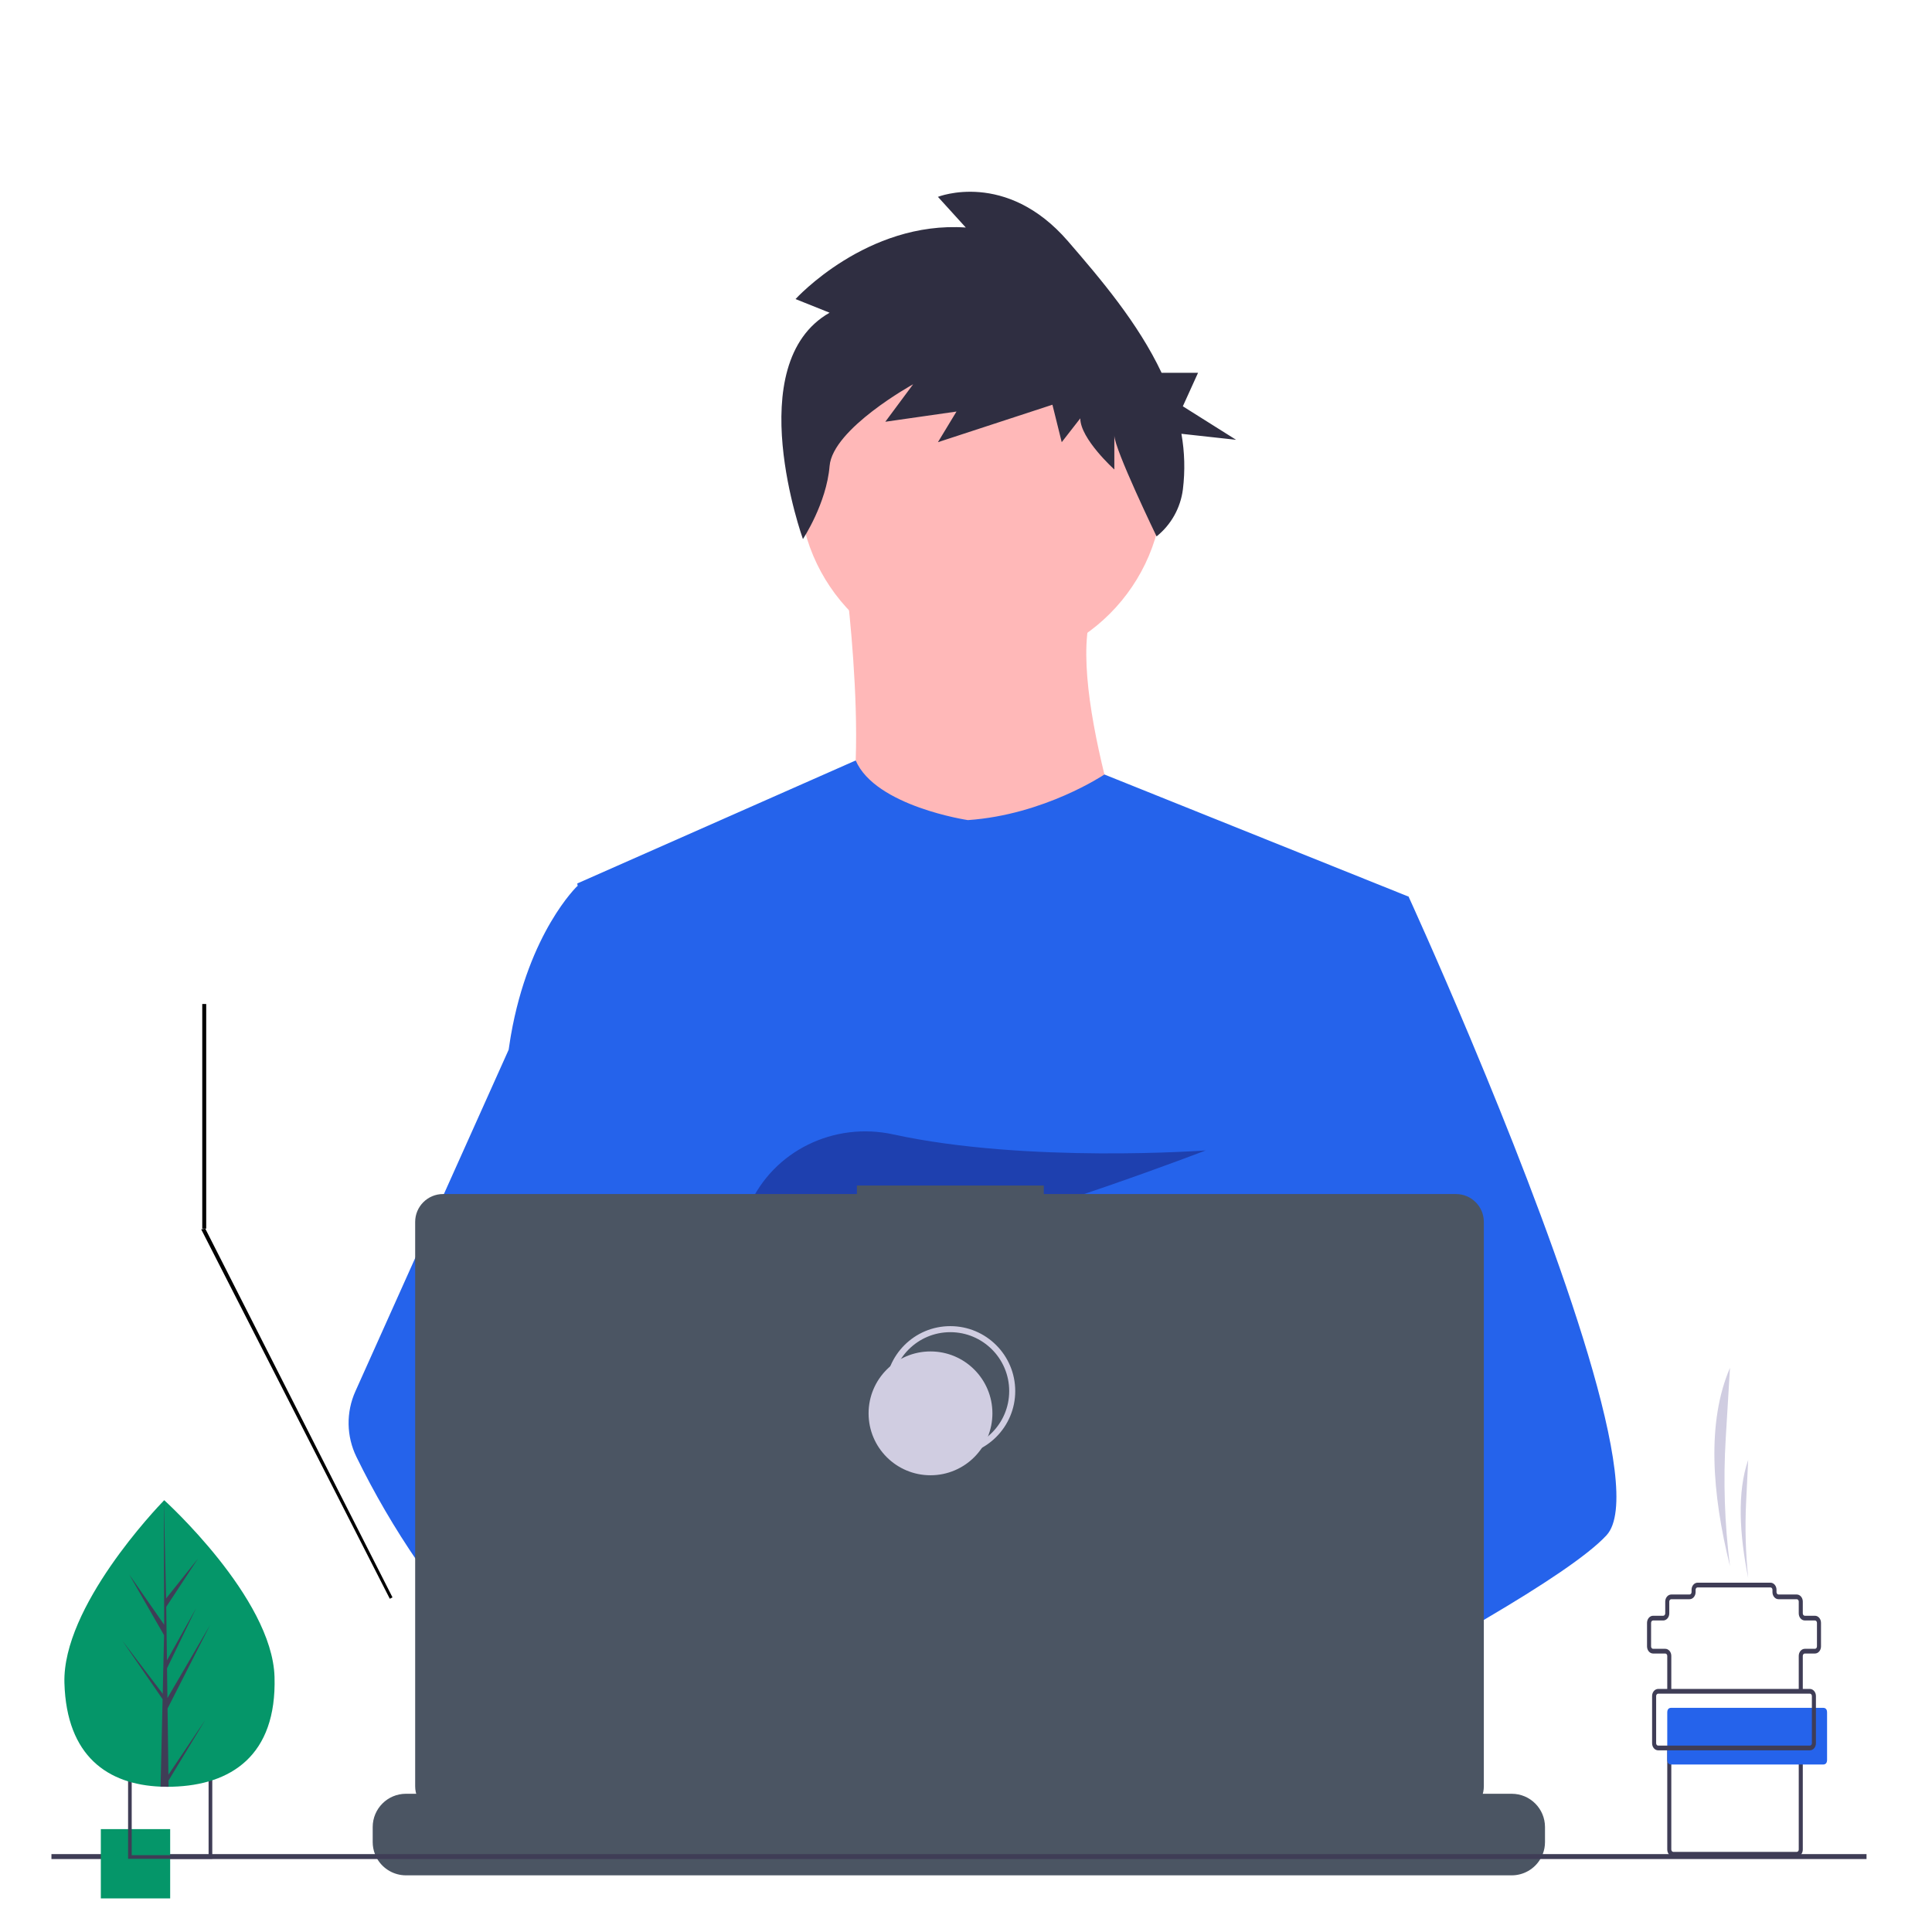 <?xml version="1.0" encoding="UTF-8" standalone="no"?>
<!DOCTYPE svg PUBLIC "-//W3C//DTD SVG 1.1//EN" "http://www.w3.org/Graphics/SVG/1.1/DTD/svg11.dtd">
<svg version="1.1" xmlns="http://www.w3.org/2000/svg" xmlns:xlink="http://www.w3.org/1999/xlink" preserveAspectRatio="xMidYMid meet" viewBox="0 0 640 640" width="640" height="640"><defs><path d="M324.99 100.33C291.68 100.33 264.67 127.33 264.67 160.65C264.67 193.96 291.68 220.97 324.99 220.97C358.31 220.97 385.31 193.96 385.31 160.65C385.31 127.33 358.31 100.33 324.99 100.33Z" id="cNT955Wj1"></path><path d="M279.97 190.81C279.97 190.81 291.33 276.48 273.85 286.1C273.85 286.1 377.88 296.59 377.88 296.59C377.88 296.59 350.78 222.28 363.02 199.55C346.41 197.8 296.58 192.56 279.97 190.81Z" id="d1fu8mty7y"></path><path d="M466.61 297.02L456.51 343.04L435.14 440.4L434.5 445.73L427.13 507.46L422.22 548.47C420.25 564.99 419.15 574.17 418.93 576.01C398.93 586.29 384.44 593.38 384.44 593.38C384.44 593.38 383.19 587.13 381.18 579.14C367.15 583.34 341.18 590.32 319.17 591.72C327.18 600.65 330.86 609.04 325.87 615.24C310.79 633.91 248.55 594.8 226.78 580.21C226.27 583.7 226.08 587.23 226.2 590.76C225.09 589.91 219.54 585.63 209.54 577.95L211.19 548.47L213.97 498.58C216.07 461.05 217.23 440.2 217.47 436.03C216.37 433.35 215.44 430.6 214.7 427.8C209.6 409.66 203.41 373.42 198.66 343.04C194.84 318.59 191.96 297.92 191.36 293.53C191.28 292.95 191.23 292.66 191.23 292.66C200.46 288.58 274.24 255.98 283.46 251.91C290.01 267.11 320.62 271.67 320.62 271.67C345.97 269.93 365.85 256.56 365.85 256.56C379.29 261.95 412.87 275.44 466.61 297.02Z" id="bZQYo5gWB"></path><path d="M391.43 575.9C391.43 575.9 387.53 577.24 381.18 579.14C367.15 583.34 341.18 590.32 319.17 591.72C300.22 592.93 284.21 590.01 281.28 577.65C280.02 572.34 281.8 567.96 285.68 564.37C297.27 553.63 327.52 549.79 351.51 548.47C358.29 548.1 364.55 547.92 369.77 547.86C378.63 547.74 384.44 547.92 384.44 547.92C384.45 547.96 384.49 548.14 384.58 548.47C388.23 563.1 390.52 572.25 391.43 575.9Z" id="awqmemVk3"></path><path d="M263.53 99.07C263.53 99.07 287.11 73.11 319.93 75.37C319 74.35 311.62 66.23 310.7 65.21C310.7 65.21 333.25 56.18 353.76 79.88C364.54 92.35 377.01 106.99 384.79 123.49C385.59 123.49 389.62 123.49 396.87 123.49L391.83 134.59L409.47 145.69C398.6 144.5 392.57 143.83 391.36 143.7C392.44 149.78 392.6 155.98 391.85 162.11C391.07 168.24 387.95 173.83 383.13 177.69C383.13 177.69 383.13 177.69 383.13 177.69C383.13 177.69 369.14 148.74 369.14 144.23C369.14 145.36 369.14 154.39 369.14 155.52C369.14 155.52 357.86 145.36 357.86 138.58C357.45 139.11 355.4 141.74 351.71 146.48L348.63 134.07L310.7 146.48L316.85 136.33L293.27 139.71C298.8 132.26 301.88 128.12 302.49 127.29C302.49 127.29 275.84 141.97 274.81 154.39C273.79 166.8 265.98 178.57 265.98 178.57C265.98 178.57 245.08 120.52 274.81 103.59C272.56 102.69 264.66 99.53 263.53 99.07Z" id="p3KFkrVL6S"></path><path d="M492.35 536.14C485.49 540.17 478.18 544.33 470.72 548.47C452.93 558.33 434.3 568.11 418.93 576.01C398.93 586.29 384.44 593.38 384.44 593.38C384.44 593.38 383.19 587.13 381.18 579.14C378.49 568.43 374.44 554.59 370.21 548.47C370.07 548.25 369.92 548.06 369.77 547.86C368.54 546.24 367.3 545.3 366.08 545.3C370.15 542.78 390.5 530.16 427.13 507.46L453.51 491.1L434.5 445.73L410.66 388.82L425.05 343.04L439.51 297.02C455.77 297.02 464.81 297.02 466.61 297.02C466.61 297.02 475.59 316.61 487.06 343.93C488.78 348.01 490.55 352.27 492.35 356.66C515.96 414.09 545.39 494.27 532.18 508.58C526.04 515.24 510.81 525.28 492.35 536.14Z" id="b4DPsJnBdh"></path><path d="M226.78 580.21C222.04 577.04 219.21 575.03 219.21 575.03C220.54 573.26 227.18 564.4 239.13 548.47C242.92 543.42 245.02 540.62 245.44 540.06C245.44 540.06 251.08 543.05 259.43 547.92C259.73 548.1 260.03 548.28 260.34 548.47C267.54 552.69 276.57 558.21 285.68 564.37C298.26 572.88 310.97 582.58 319.17 591.72C327.18 600.65 330.86 609.04 325.87 615.24C310.79 633.91 248.55 594.8 226.78 580.21Z" id="e1EZ3MFXqL"></path><path d="M259.43 547.92C257.2 547.92 254.98 548.1 252.78 548.47C233.92 551.71 228.36 568.78 226.78 580.21C226.27 583.7 226.08 587.23 226.2 590.76C225.09 589.91 219.54 585.63 209.54 577.95C205.9 575.15 203.88 573.59 203.47 573.28C188.86 568.19 175.85 559.14 164.56 548.47C154.77 539.04 145.98 528.63 138.35 517.38C130.75 506.3 123.97 494.68 118.07 482.6C114.74 475.78 114.61 467.83 117.72 460.91C119.1 457.84 125.97 442.52 138.35 414.93C156.44 374.61 166.49 352.21 168.5 347.73C168.84 345.33 169.16 343.51 169.23 343.04C175.21 308.75 191.23 293.53 191.23 293.53C192.05 293.53 196.13 293.53 203.47 293.53L211.66 343.04L221.83 404.55L214.7 427.8L198.23 481.49L213.97 498.58C238.21 524.9 253.36 541.35 259.43 547.92Z" id="bZP7sYmHw"></path><path d="M273.28 404.6C279.55 411.93 283.04 416 283.74 416.81C287.63 416.07 291.69 415.2 295.87 414.22C295.67 413.58 294.67 410.37 292.86 404.6C297.27 409.75 299.72 412.6 300.21 413.17C344.5 402.28 399.4 381.1 399.4 381.1C399.4 381.1 340.13 385.45 295.88 375.78C276.3 371.5 256.15 381.21 248.11 399.57C243.44 410.24 244.18 419.49 260.74 419.49C266.34 419.39 271.92 418.87 277.44 417.92C276.88 416.14 275.5 411.7 273.28 404.6Z" id="b6oFdDSCPB"></path><path d="M511.8 610.21C511.8 611.58 511.55 612.93 511.05 614.2C510.83 614.77 510.56 615.32 510.25 615.84C508.26 619.18 504.67 621.23 500.78 621.23C464.15 621.23 171.11 621.23 134.48 621.23C130.59 621.23 126.99 619.18 125 615.84C124.7 615.32 124.43 614.77 124.21 614.2C123.71 612.93 123.46 611.58 123.46 610.21C123.46 609.71 123.46 605.73 123.46 605.23C123.46 599.15 128.39 594.21 134.47 594.21C134.47 594.21 134.48 594.21 134.48 594.21C135.89 594.21 142.92 594.21 155.59 594.21C155.59 592.82 155.59 592.05 155.59 591.89C155.59 591.64 155.8 591.43 156.05 591.43C156.05 591.43 156.05 591.43 156.05 591.43C157.15 591.43 165.97 591.43 167.07 591.43C167.32 591.43 167.53 591.64 167.53 591.89C167.53 591.89 167.53 591.89 167.53 591.89C167.53 592.05 167.53 592.82 167.53 594.21L174.41 594.21C174.41 592.82 174.41 592.05 174.41 591.89C174.41 591.64 174.61 591.43 174.87 591.43C174.87 591.43 174.87 591.43 174.87 591.43C175.97 591.43 184.78 591.43 185.89 591.43C186.14 591.43 186.35 591.64 186.35 591.89C186.35 591.89 186.35 591.89 186.35 591.89C186.35 592.05 186.35 592.82 186.35 594.21L193.24 594.21C193.24 592.82 193.24 592.05 193.24 591.89C193.24 591.64 193.44 591.43 193.69 591.43C193.69 591.43 193.69 591.43 193.7 591.43C194.8 591.43 203.61 591.43 204.71 591.43C204.97 591.43 205.17 591.64 205.17 591.89C205.17 591.89 205.17 591.89 205.17 591.89C205.17 592.05 205.17 592.82 205.17 594.21L212.05 594.21C212.05 592.82 212.05 592.05 212.05 591.89C212.05 591.64 212.26 591.43 212.51 591.43C212.51 591.43 212.51 591.43 212.51 591.43C213.61 591.43 222.43 591.43 223.53 591.43C223.78 591.43 223.99 591.64 223.99 591.89C223.99 591.89 223.99 591.89 223.99 591.89C223.99 592.05 223.99 592.82 223.99 594.21L230.87 594.21C230.87 592.82 230.87 592.05 230.87 591.89C230.87 591.64 231.08 591.43 231.33 591.43C231.33 591.43 231.33 591.43 231.33 591.43C232.43 591.43 241.25 591.43 242.35 591.43C242.6 591.43 242.81 591.64 242.81 591.89C242.81 591.89 242.81 591.89 242.81 591.89C242.81 592.05 242.81 592.82 242.81 594.21L249.7 594.21C249.7 592.82 249.7 592.05 249.7 591.89C249.7 591.64 249.9 591.43 250.15 591.43C250.15 591.43 250.16 591.43 250.16 591.43C251.26 591.43 260.07 591.43 261.17 591.43C261.43 591.43 261.63 591.64 261.63 591.89C261.63 591.89 261.63 591.89 261.63 591.89C261.63 592.05 261.63 592.82 261.63 594.21L268.51 594.21C268.51 592.82 268.51 592.05 268.51 591.89C268.51 591.64 268.72 591.43 268.97 591.43C268.97 591.43 268.97 591.43 268.97 591.43C277.6 591.43 346.64 591.43 355.27 591.43C355.52 591.43 355.73 591.64 355.73 591.89C355.73 591.89 355.73 591.89 355.73 591.89C355.73 592.05 355.73 592.82 355.73 594.21L362.62 594.21C362.62 592.82 362.62 592.05 362.62 591.89C362.62 591.64 362.82 591.43 363.08 591.43C363.08 591.43 363.08 591.43 363.08 591.43C364.18 591.43 372.99 591.43 374.09 591.43C374.35 591.43 374.55 591.64 374.55 591.89C374.55 592.05 374.55 592.82 374.55 594.21L381.44 594.21C381.44 592.82 381.44 592.05 381.44 591.89C381.43 591.64 381.64 591.43 381.89 591.43C381.89 591.43 381.89 591.43 381.89 591.43C383 591.43 391.81 591.43 392.91 591.43C393.16 591.43 393.37 591.64 393.37 591.89C393.37 591.89 393.37 591.89 393.37 591.89C393.37 592.05 393.37 592.82 393.37 594.21L400.25 594.21C400.25 592.82 400.25 592.05 400.25 591.89C400.25 591.64 400.46 591.43 400.71 591.43C400.71 591.43 400.71 591.43 400.71 591.43C401.81 591.43 410.63 591.43 411.73 591.43C411.98 591.43 412.19 591.64 412.19 591.89C412.19 591.89 412.19 591.89 412.19 591.89C412.19 592.05 412.19 592.82 412.19 594.21L419.08 594.21C419.08 592.82 419.08 592.05 419.08 591.89C419.08 591.64 419.28 591.43 419.54 591.43C419.54 591.43 419.54 591.43 419.54 591.43C420.64 591.43 429.45 591.43 430.55 591.43C430.81 591.44 431.01 591.64 431.01 591.89C431.01 592.05 431.01 592.82 431.01 594.21L437.9 594.21C437.9 592.82 437.9 592.05 437.9 591.89C437.9 591.64 438.1 591.43 438.35 591.43C438.35 591.43 438.35 591.43 438.36 591.43C439.46 591.43 448.27 591.43 449.37 591.43C449.63 591.43 449.83 591.64 449.83 591.89C449.83 591.89 449.83 591.89 449.83 591.89C449.83 592.05 449.83 592.82 449.83 594.21L456.71 594.21C456.71 592.82 456.71 592.05 456.71 591.89C456.71 591.64 456.92 591.43 457.17 591.43C457.17 591.43 457.17 591.43 457.17 591.43C458.27 591.43 467.09 591.43 468.19 591.43C468.44 591.43 468.65 591.64 468.65 591.89C468.65 591.89 468.65 591.89 468.65 591.89C468.65 592.05 468.65 592.82 468.65 594.21C487.93 594.21 498.64 594.21 500.78 594.21C506.86 594.21 511.79 599.14 511.8 605.22C511.8 605.23 511.8 605.23 511.8 605.23C511.8 606.23 511.8 609.71 511.8 610.21Z" id="ce513oSY"></path><path d="M618.31 614.2C618.31 614.2 618.31 614.2 618.31 614.2C618.31 615.19 618.31 615.73 618.31 615.84C618.31 615.84 618.31 615.84 618.31 615.84C257.55 615.84 57.12 615.84 17.04 615.84C17.04 615.84 17.04 615.84 17.04 615.84C17.04 614.86 17.04 614.31 17.04 614.2C17.04 614.2 17.04 614.2 17.04 614.2C377.8 614.2 578.23 614.2 618.31 614.2Z" id="a7p86Vt9p"></path><path d="M345.77 395.54L345.77 392.72L283.86 392.72L283.86 395.54C201.6 395.54 155.91 395.54 146.77 395.54C141.67 395.54 137.53 399.67 137.53 404.77C137.53 404.77 137.53 404.77 137.53 404.77C137.53 423.47 137.53 573.03 137.53 591.73C137.53 596.83 141.67 600.96 146.77 600.96C180.32 600.96 448.75 600.96 482.3 600.96C487.4 600.96 491.54 596.83 491.54 591.73C491.54 573.03 491.54 423.47 491.54 404.77C491.54 399.67 487.4 395.54 482.3 395.54C482.3 395.54 482.3 395.54 482.3 395.54C482.3 395.54 436.79 395.54 345.77 395.54Z" id="e7oif2A5f"></path><path d="M314.8 440.3C303.48 440.3 294.3 449.48 294.3 460.81C294.3 472.13 303.48 481.32 314.8 481.32C326.13 481.32 335.31 472.13 335.31 460.81C335.31 449.48 326.13 440.3 314.8 440.3Z" id="erkhRnOLP"></path><path d="M308.24 447.68C296.91 447.68 287.73 456.87 287.73 468.19C287.73 479.52 296.91 488.7 308.24 488.7C319.57 488.7 328.75 479.52 328.75 468.19C328.75 456.87 319.57 447.68 308.24 447.68Z" id="aTAD8yT0f"></path><path d="M56.37 605.92C56.37 605.92 56.37 605.92 56.37 605.92C56.37 619.7 56.37 627.35 56.37 628.88C56.37 628.88 56.37 628.88 56.37 628.88C42.59 628.88 34.93 628.88 33.4 628.88C33.4 628.88 33.4 628.88 33.4 628.88C33.4 615.1 33.4 607.45 33.4 605.92C33.4 605.92 33.4 605.92 33.4 605.92C47.18 605.92 54.84 605.92 56.37 605.92Z" id="e2nzSWoPq"></path><path d="M42.43 587.87L42.43 615.76L70.32 615.76L70.32 587.87L42.43 587.87ZM69.1 614.55L43.63 614.55L43.63 589.08L69.1 589.08L69.1 614.55Z" id="a15fSdcVYj"></path><path d="M57.17 591.87C56.51 591.89 55.97 591.89 55.84 591.89C54.5 591.9 53.46 591.85 53.19 591.85C35.81 591.13 22.06 581.9 21.34 557.53C20.61 532.3 51.91 499.53 54.26 497.1C54.26 497.1 54.27 497.1 54.27 497.1C54.36 497.01 54.4 496.96 54.4 496.96C54.4 496.96 90.18 529.29 90.94 555.49C91.71 581.7 76.39 591.31 57.17 591.87Z" id="bCyjPqZFl"></path><path d="M55.79 587.9L68 569.74L55.82 589.85C55.83 591.07 55.84 591.76 55.84 591.89C54.95 591.9 54.07 591.88 53.19 591.85L53.8 565.59L53.78 565.39L53.81 565.35L53.86 562.87L40.49 543.45L53.85 561.01L53.89 561.53L54.35 541.69L42.8 521.57L54.38 538.21L54.26 497.1L54.26 496.97L54.27 497.1L55.03 529.5L65.56 516.34L55.07 532.29L55.3 550.03L64.98 532.71L55.33 552.64L55.46 562.51L69.55 538.38L55.51 565.95L55.79 587.9Z" id="ceg4pQcyS"></path><path d="M597.2 560.27L595.86 560.27C595.86 553.23 595.86 549.32 595.86 548.53C595.86 547.24 596.76 546.19 597.87 546.19C598.2 546.19 600.88 546.19 601.22 546.19C601.59 546.19 601.89 545.84 601.89 545.4C601.89 544.62 601.89 538.36 601.89 537.58C601.89 537.15 601.59 536.8 601.22 536.8C600.88 536.8 598.2 536.8 597.87 536.8C596.76 536.8 595.86 535.75 595.86 534.45C595.86 534.06 595.86 530.93 595.86 530.54C595.86 530.11 595.56 529.76 595.19 529.76C594.58 529.76 589.76 529.76 589.16 529.76C588.05 529.76 587.15 528.71 587.15 527.41C587.15 527.34 587.15 526.71 587.15 526.63C587.15 526.2 586.85 525.85 586.48 525.85C584.06 525.85 564.77 525.85 562.36 525.85C561.99 525.85 561.69 526.2 561.69 526.63C561.69 526.71 561.69 527.34 561.69 527.41C561.68 528.71 560.78 529.76 559.68 529.76C559.07 529.76 554.25 529.76 553.64 529.76C553.27 529.76 552.98 530.11 552.97 530.54C552.97 530.93 552.97 534.06 552.97 534.45C552.97 535.75 552.07 536.8 550.96 536.8C550.63 536.8 547.95 536.8 547.61 536.8C547.24 536.8 546.94 537.15 546.94 537.58C546.94 538.36 546.94 544.62 546.94 545.4C546.94 545.84 547.24 546.19 547.61 546.19C548.02 546.19 551.23 546.19 551.63 546.19C552.74 546.19 553.64 547.24 553.64 548.53C553.64 549.32 553.64 553.23 553.64 560.27L552.3 560.27C552.3 553.23 552.3 549.32 552.3 548.53C552.3 548.1 552 547.75 551.63 547.75C551.23 547.75 548.02 547.75 547.61 547.75C546.5 547.75 545.61 546.7 545.6 545.4C545.6 544.62 545.6 538.36 545.6 537.58C545.61 536.29 546.5 535.24 547.61 535.24C547.95 535.24 550.63 535.24 550.96 535.24C551.33 535.24 551.63 534.89 551.63 534.45C551.63 534.06 551.63 530.93 551.63 530.54C551.64 529.25 552.54 528.2 553.64 528.2C554.25 528.2 559.07 528.2 559.68 528.2C560.05 528.2 560.34 527.85 560.35 527.41C560.35 527.34 560.35 526.71 560.35 526.63C560.35 525.34 561.25 524.29 562.36 524.28C564.77 524.28 584.06 524.28 586.48 524.28C587.59 524.29 588.49 525.34 588.49 526.63C588.49 526.71 588.49 527.34 588.49 527.41C588.49 527.85 588.79 528.2 589.16 528.2C589.76 528.2 594.58 528.2 595.19 528.2C596.3 528.2 597.2 529.25 597.2 530.54C597.2 530.93 597.2 534.06 597.2 534.45C597.2 534.89 597.5 535.24 597.87 535.24C598.2 535.24 600.88 535.24 601.22 535.24C602.33 535.24 603.23 536.29 603.23 537.58C603.23 538.36 603.23 544.62 603.23 545.4C603.23 546.7 602.33 547.75 601.22 547.75C600.88 547.75 598.2 547.75 597.87 547.75C597.5 547.75 597.2 548.1 597.2 548.53C597.2 550.1 597.2 554.01 597.2 560.27Z" id="aBvddjIr1"></path><path d="M554.31 615.02C553.21 615.02 552.31 613.97 552.3 612.68C552.3 610.43 552.3 599.22 552.3 579.04L553.64 579.04C553.64 599.22 553.64 610.43 553.64 612.68C553.65 613.11 553.94 613.46 554.31 613.46C558.4 613.46 591.1 613.46 595.19 613.46C595.56 613.46 595.86 613.11 595.86 612.68C595.86 610.43 595.86 599.22 595.86 579.04L597.2 579.04C597.2 599.22 597.2 610.43 597.2 612.68C597.2 613.97 596.3 615.02 595.19 615.02C587.01 615.02 558.4 615.02 554.31 615.02Z" id="b2ff5OvEOK"></path><path d="M603.9 565.74C604.79 565.74 605.24 566.26 605.24 567.31C605.24 576.69 605.24 581.91 605.24 582.95C605.24 583.99 604.79 584.52 603.9 584.52C573.75 584.52 556.99 584.52 553.64 584.52C552.75 584.52 552.3 583.99 552.3 582.95C552.3 573.57 552.3 568.35 552.3 567.31C552.3 566.26 552.75 565.74 553.64 565.74C583.8 565.74 600.55 565.74 603.9 565.74Z" id="i3dLiRfTO"></path><path d="M549.29 579.82C548.18 579.82 547.28 578.77 547.28 577.48C547.28 575.91 547.28 563.4 547.28 561.83C547.28 560.54 548.18 559.49 549.29 559.48C554.31 559.48 594.52 559.48 599.54 559.48C600.65 559.49 601.55 560.54 601.55 561.83C601.55 563.4 601.55 575.91 601.55 577.48C601.55 578.77 600.65 579.82 599.54 579.82C589.49 579.82 554.31 579.82 549.29 579.82ZM549.29 561.05C548.92 561.05 548.62 561.4 548.62 561.83C548.62 563.4 548.62 575.91 548.62 577.48C548.62 577.91 548.92 578.26 549.29 578.26C554.31 578.26 594.52 578.26 599.54 578.26C599.91 578.26 600.21 577.91 600.21 577.48C600.21 575.91 600.21 563.4 600.21 561.83C600.21 561.4 599.91 561.05 599.54 561.05C589.49 561.05 559.34 561.05 549.29 561.05Z" id="c1d5RFaK6J"></path><path d="M573.08 518.81C571.29 504.8 570.82 490.61 571.67 476.48C571.77 474.92 572.23 467.13 573.08 453.1C573.08 453.1 573.08 453.1 573.08 453.1C565.34 471.07 567.09 494.71 573.08 518.81C573.08 518.81 573.08 518.81 573.08 518.81Z" id="b4Tz1Q2l5q"></path><path d="M579.11 522.72C578.25 514.36 578.02 505.93 578.43 497.52C578.48 496.6 578.7 491.96 579.11 483.61C579.11 483.61 579.11 483.61 579.11 483.61C575.39 494.3 576.23 508.38 579.11 522.72C579.11 522.72 579.11 522.72 579.11 522.72Z" id="f9EUbwzoRJ"></path><path d="M66.65 407.23L68 407L130.02 529.15L129.13 529.61L66.65 407.23Z" id="b5jVtnnrYZ"></path><path d="M68.31 332.59L67 332.59L67 407L68.31 407L68.31 332.59Z" id="anJ25UcCK"></path></defs><g><g><g><use xlink:href="#cNT955Wj1" opacity="1" fill="#ffb8b8" fill-opacity="1"></use><g><use xlink:href="#cNT955Wj1" opacity="1" fill-opacity="0" stroke="#000000" stroke-width="1" stroke-opacity="0"></use></g></g><g><use xlink:href="#d1fu8mty7y" opacity="1" fill="#ffb8b8" fill-opacity="1"></use><g><use xlink:href="#d1fu8mty7y" opacity="1" fill-opacity="0" stroke="#000000" stroke-width="1" stroke-opacity="0"></use></g></g><g><use xlink:href="#bZQYo5gWB" opacity="1" fill="#2563eb" fill-opacity="1"></use><g><use xlink:href="#bZQYo5gWB" opacity="1" fill-opacity="0" stroke="#000000" stroke-width="1" stroke-opacity="0"></use></g></g><g><use xlink:href="#awqmemVk3" opacity="1" fill="#a0616a" fill-opacity="1"></use><g><use xlink:href="#awqmemVk3" opacity="1" fill-opacity="0" stroke="#000000" stroke-width="1" stroke-opacity="0"></use></g></g><g><use xlink:href="#p3KFkrVL6S" opacity="1" fill="#2f2e41" fill-opacity="1"></use><g><use xlink:href="#p3KFkrVL6S" opacity="1" fill-opacity="0" stroke="#000000" stroke-width="1" stroke-opacity="0"></use></g></g><g><use xlink:href="#b4DPsJnBdh" opacity="1" fill="#2563eb" fill-opacity="1"></use><g><use xlink:href="#b4DPsJnBdh" opacity="1" fill-opacity="0" stroke="#000000" stroke-width="1" stroke-opacity="0"></use></g></g><g><use xlink:href="#e1EZ3MFXqL" opacity="1" fill="#a0616a" fill-opacity="1"></use><g><use xlink:href="#e1EZ3MFXqL" opacity="1" fill-opacity="0" stroke="#000000" stroke-width="1" stroke-opacity="0"></use></g></g><g><use xlink:href="#bZP7sYmHw" opacity="1" fill="#2563eb" fill-opacity="1"></use><g><use xlink:href="#bZP7sYmHw" opacity="1" fill-opacity="0" stroke="#000000" stroke-width="1" stroke-opacity="0"></use></g></g><g><use xlink:href="#b6oFdDSCPB" opacity="1" fill="#1e40af" fill-opacity="1"></use><g><use xlink:href="#b6oFdDSCPB" opacity="1" fill-opacity="0" stroke="#000000" stroke-width="1" stroke-opacity="0"></use></g></g><g><use xlink:href="#ce513oSY" opacity="1" fill="#4b5563" fill-opacity="1"></use><g><use xlink:href="#ce513oSY" opacity="1" fill-opacity="0" stroke="#000000" stroke-width="1" stroke-opacity="0"></use></g></g><g><use xlink:href="#a7p86Vt9p" opacity="1" fill="#3f3d56" fill-opacity="1"></use><g><use xlink:href="#a7p86Vt9p" opacity="1" fill-opacity="0" stroke="#000000" stroke-width="1" stroke-opacity="0"></use></g></g><g><use xlink:href="#e7oif2A5f" opacity="1" fill="#4b5563" fill-opacity="1"></use><g><use xlink:href="#e7oif2A5f" opacity="1" fill-opacity="0" stroke="#000000" stroke-width="1" stroke-opacity="0"></use></g></g><g><use xlink:href="#erkhRnOLP" opacity="1" fill="#000000" fill-opacity="0"></use><g><use xlink:href="#erkhRnOLP" opacity="1" fill-opacity="0" stroke="#d0cde1" stroke-width="2" stroke-opacity="1"></use></g></g><g><use xlink:href="#aTAD8yT0f" opacity="1" fill="#d0cde1" fill-opacity="1"></use><g><use xlink:href="#aTAD8yT0f" opacity="1" fill-opacity="0" stroke="#000000" stroke-width="1" stroke-opacity="0"></use></g></g><g><use xlink:href="#e2nzSWoPq" opacity="1" fill="#059669" fill-opacity="1"></use><g><use xlink:href="#e2nzSWoPq" opacity="1" fill-opacity="0" stroke="#000000" stroke-width="1" stroke-opacity="0"></use></g></g><g><use xlink:href="#a15fSdcVYj" opacity="1" fill="#3f3d56" fill-opacity="1"></use><g><use xlink:href="#a15fSdcVYj" opacity="1" fill-opacity="0" stroke="#000000" stroke-width="1" stroke-opacity="0"></use></g></g><g><use xlink:href="#bCyjPqZFl" opacity="1" fill="#059669" fill-opacity="1"></use><g><use xlink:href="#bCyjPqZFl" opacity="1" fill-opacity="0" stroke="#000000" stroke-width="1" stroke-opacity="0"></use></g></g><g><use xlink:href="#ceg4pQcyS" opacity="1" fill="#3f3d56" fill-opacity="1"></use><g><use xlink:href="#ceg4pQcyS" opacity="1" fill-opacity="0" stroke="#000000" stroke-width="1" stroke-opacity="0"></use></g></g><g><use xlink:href="#aBvddjIr1" opacity="1" fill="#3f3d56" fill-opacity="1"></use><g><use xlink:href="#aBvddjIr1" opacity="1" fill-opacity="0" stroke="#000000" stroke-width="1" stroke-opacity="0"></use></g></g><g><use xlink:href="#b2ff5OvEOK" opacity="1" fill="#3f3d56" fill-opacity="1"></use><g><use xlink:href="#b2ff5OvEOK" opacity="1" fill-opacity="0" stroke="#000000" stroke-width="1" stroke-opacity="0"></use></g></g><g><use xlink:href="#i3dLiRfTO" opacity="1" fill="#2563eb" fill-opacity="1"></use><g><use xlink:href="#i3dLiRfTO" opacity="1" fill-opacity="0" stroke="#000000" stroke-width="1" stroke-opacity="0"></use></g></g><g><use xlink:href="#c1d5RFaK6J" opacity="1" fill="#3f3d56" fill-opacity="1"></use><g><use xlink:href="#c1d5RFaK6J" opacity="1" fill-opacity="0" stroke="#000000" stroke-width="1" stroke-opacity="0"></use></g></g><g><use xlink:href="#b4Tz1Q2l5q" opacity="1" fill="#d0cde1" fill-opacity="1"></use><g><use xlink:href="#b4Tz1Q2l5q" opacity="1" fill-opacity="0" stroke="#000000" stroke-width="1" stroke-opacity="0"></use></g></g><g><use xlink:href="#f9EUbwzoRJ" opacity="1" fill="#d0cde1" fill-opacity="1"></use><g><use xlink:href="#f9EUbwzoRJ" opacity="1" fill-opacity="0" stroke="#000000" stroke-width="1" stroke-opacity="0"></use></g></g><g><use xlink:href="#b5jVtnnrYZ" opacity="1" fill="#000000" fill-opacity="1"></use></g><g><use xlink:href="#anJ25UcCK" opacity="1" fill="#000000" fill-opacity="1"></use></g></g></g></svg>